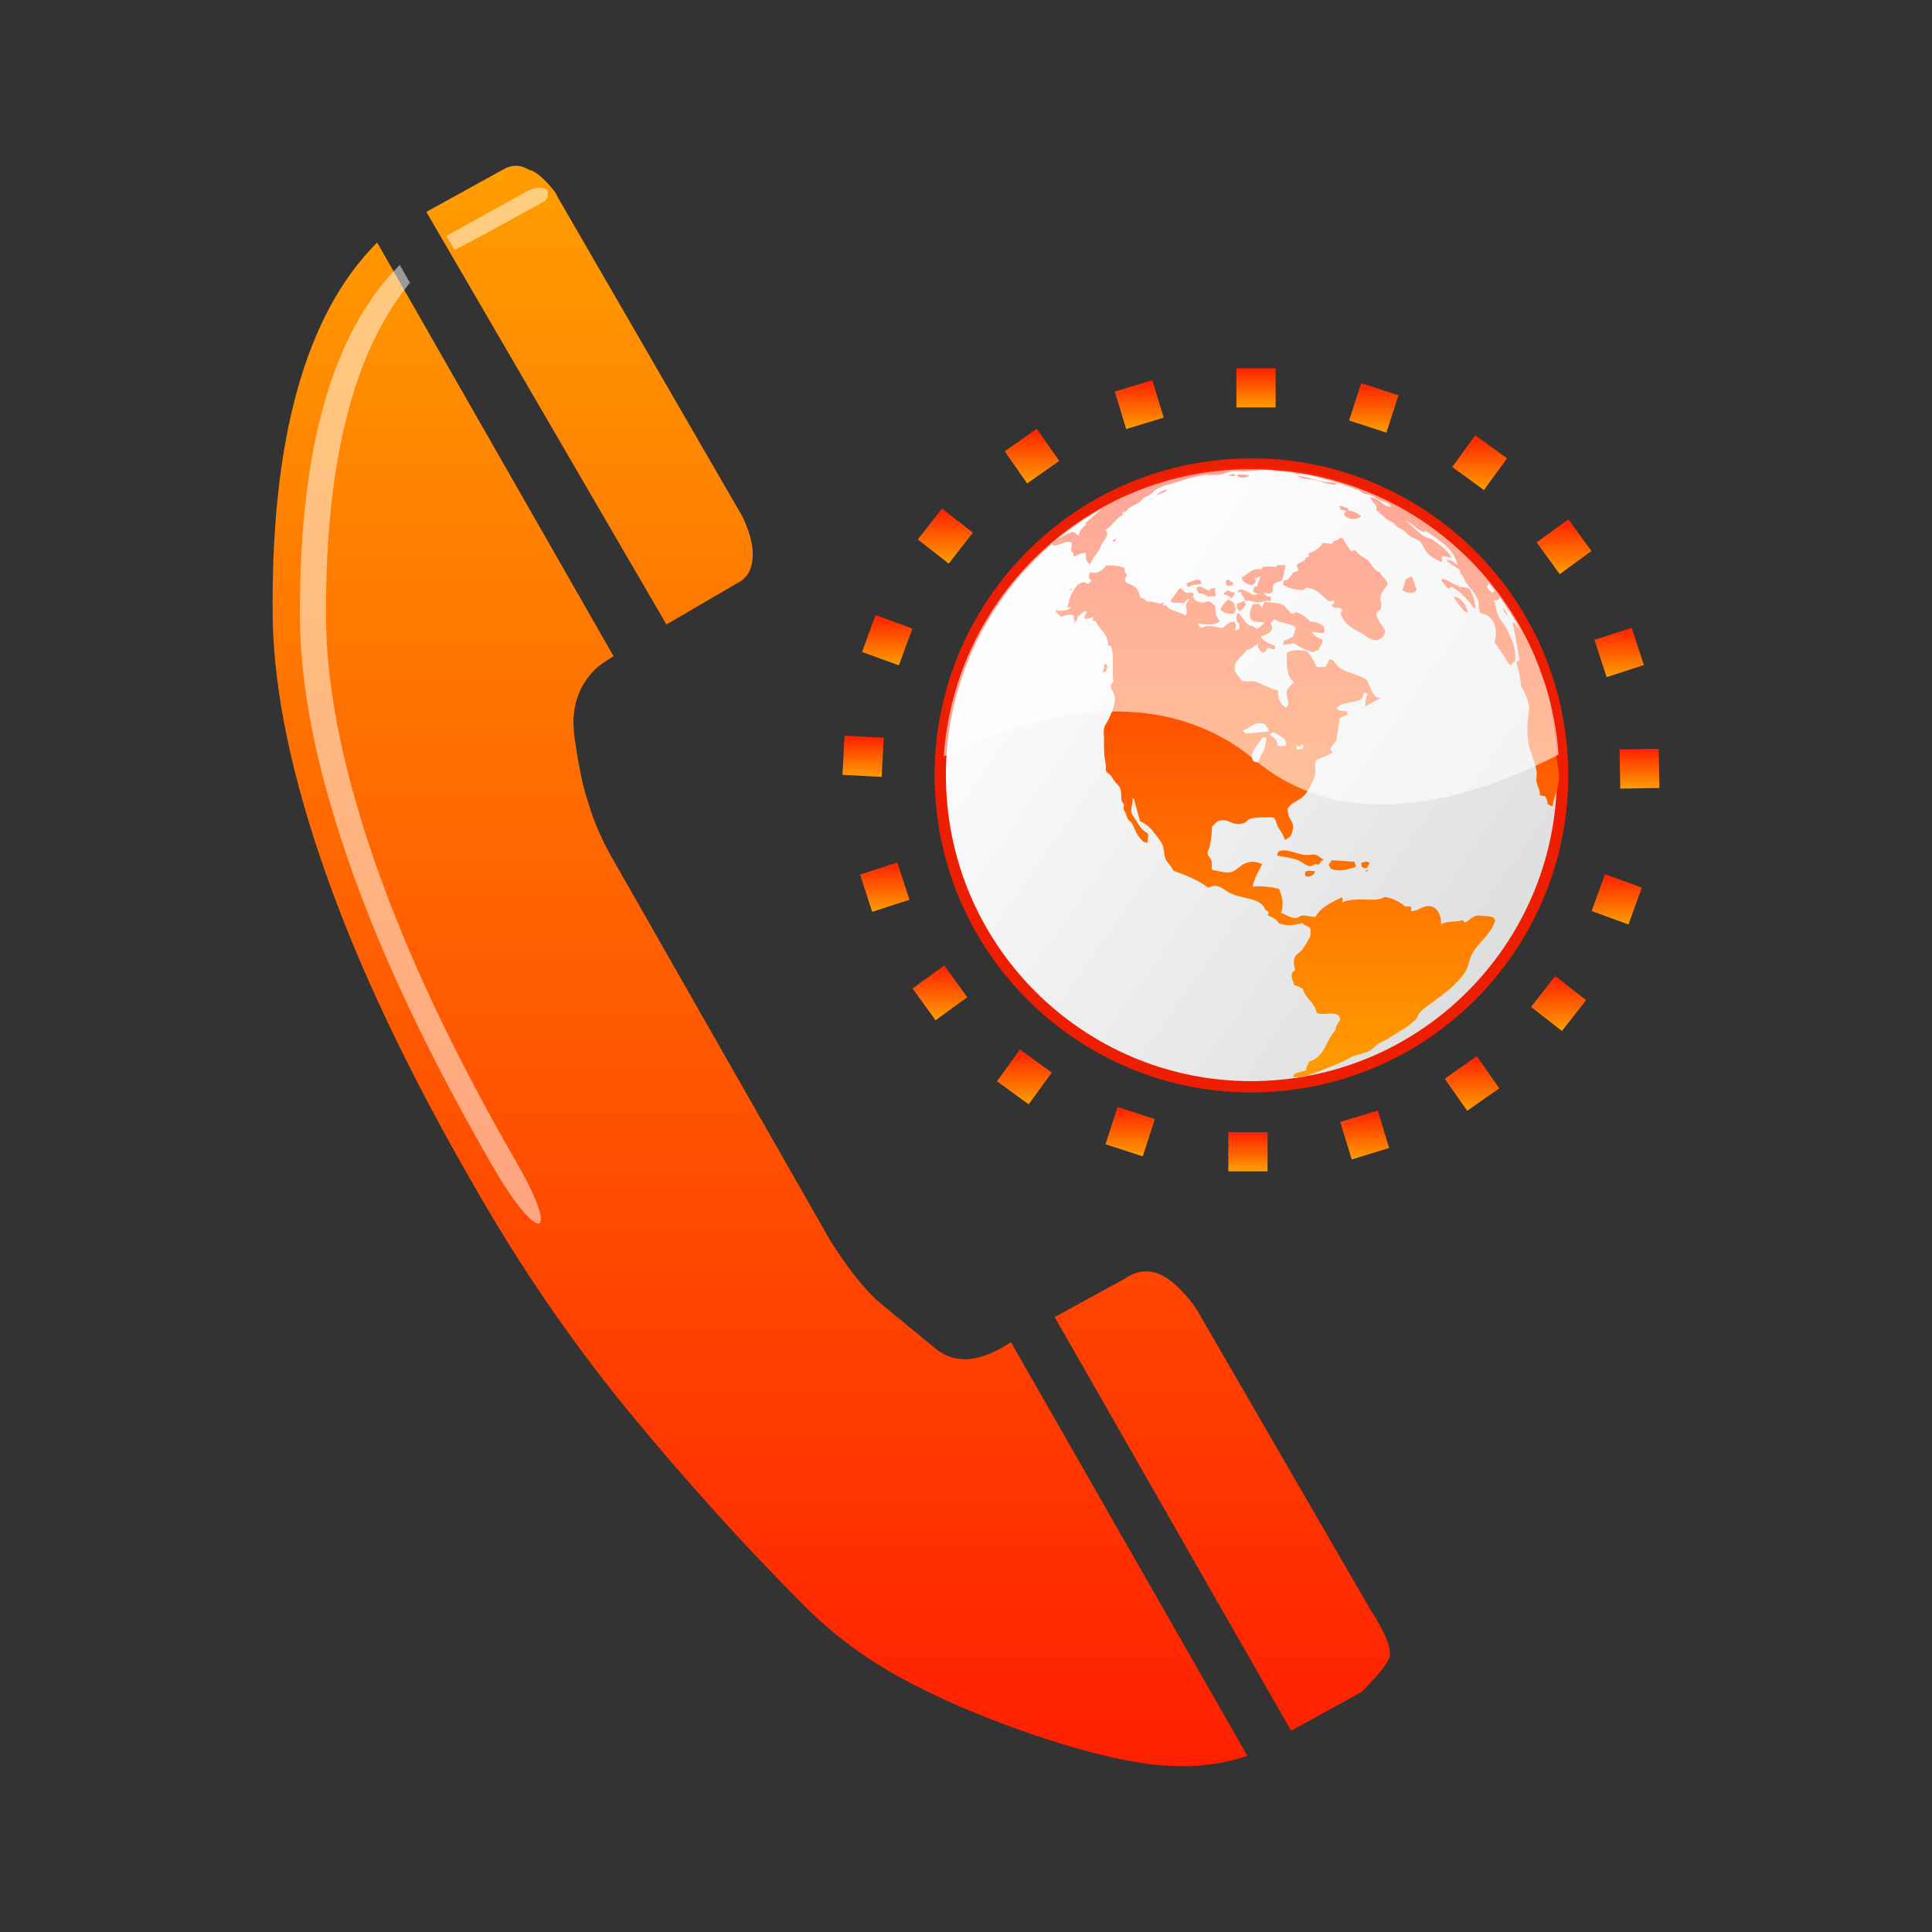 <?xml version="1.0" encoding="utf-8"?>
<!-- Generator: Adobe Illustrator 13.0.0, SVG Export Plug-In . SVG Version: 6.00 Build 14948)  -->
<!DOCTYPE svg PUBLIC "-//W3C//DTD SVG 1.1//EN" "http://www.w3.org/Graphics/SVG/1.1/DTD/svg11.dtd">
<svg version="1.1" id="Layer_1" xmlns="http://www.w3.org/2000/svg" xmlns:xlink="http://www.w3.org/1999/xlink" x="0px" y="0px"
	 width="128px" height="128px" viewBox="0 0 128 128" enable-background="new 0 0 128 128" xml:space="preserve">
<rect x="0" y="0" width="128" height="128" fill="#333333" stroke="none"/>
<g>
	<path fill="#99DBF6" d="M69.829,38.769l0.013-0.002l0.032-0.039l-0.014,0.006C69.853,38.748,69.842,38.759,69.829,38.769
		L69.829,38.769z"/>
	<path fill="#99DBF6" d="M69.842,38.721c0.019-0.018,0.024-0.024,0.029-0.034l-0.014,0.003l-0.016,0.019l-0.003-0.004l0.021-0.023
		l-0.014,0.006c0,0-0.046,0.047-0.06,0.065h0.006l0.026-0.026h0.006c-0.004,0.006-0.027,0.033-0.024,0.037
		C69.814,38.75,69.828,38.734,69.842,38.721L69.842,38.721z"/>
	<path fill="#99DBF6" d="M69.492,38.847c0,0-0.014-0.001-0.104,0.084l-0.011,0.003c-0.011,0.005-0.076,0.085-0.076,0.095
		c0,0,0.038-0.023,0.084-0.072c0.025,0,0.062-0.023,0.074-0.03c0.011-0.007,0.025-0.019,0.036-0.028
		c0.018-0.017,0.072-0.079,0.066-0.088h-0.001C69.558,38.81,69.506,38.839,69.492,38.847L69.492,38.847z"/>
	<path fill="#99DBF6" d="M69.158,39.149c0,0,0.018-0.017,0.031-0.028c0.011-0.017,0.014-0.021,0.014-0.021l0,0
		C69.203,39.099,69.158,39.138,69.158,39.149L69.158,39.149z"/>
	<polygon fill="#99DBF6" points="69.188,39.087 69.14,39.138 69.154,39.13 69.192,39.087 	"/>
	<path fill="#99DBF6" d="M69.095,39.154c0-0.015-0.024,0.012-0.038,0.021l-0.042,0.047c-0.004,0.008-0.008,0.016-0.015,0.02
		c-0.065,0.07-0.062,0.072-0.062,0.075c0,0,0.004,0,0.021-0.017l0.027-0.025l0.032-0.025l0.021-0.021h0.006l0.055-0.062h-0.003
		c-0.009,0.008-0.017,0.016-0.021,0.022c0.032-0.044,0.032-0.048,0.032-0.048c-0.007,0-0.008,0.009-0.008,0.009L69.095,39.154z"/>
	<path fill="#99DBF6" d="M68.921,39.317c-0.008,0.005-0.021,0.01-0.028,0.017l-0.045,0.056c0.024-0.017,0.024-0.017,0.038-0.028
		c0.019-0.016,0.052-0.061,0.052-0.061S68.932,39.306,68.921,39.317L68.921,39.317z"/>
	<path fill="#99DBF6" d="M68.845,39.382l0.006-0.006c0,0,0.015-0.015,0.046-0.057c0.014-0.016,0.025-0.029,0.038-0.043h-0.008
		c-0.01,0.005-0.052,0.054-0.078,0.078c-0.05,0.043-0.05,0.043-0.102,0.102c0.006-0.004,0.014-0.006,0.017-0.015
		c0.011-0.011,0.043-0.04,0.09-0.076L68.845,39.382L68.845,39.382z"/>
	<path fill="#99DBF6" d="M68.643,39.544c0,0,0.003,0,0.026-0.029c0.005-0.008,0.013-0.016,0.021-0.027
		c-0.014,0.01-0.048,0.049-0.048,0.049V39.544z"/>
	<path fill="#99DBF6" d="M68.419,39.738c-0.02,0.02-0.033,0.041-0.052,0.059v0.001c0,0,0.008-0.007,0.021-0.024
		c0.034-0.035,0.035-0.037,0.037-0.041l0,0L68.419,39.738L68.419,39.738z"/>
	<path fill="#A4D9E6" d="M64.556,50.796l-0.01,0.005c-0.003,0.009-0.025,0.073-0.025,0.099c0,0.017,0.005,0.026,0.021,0.021
		c0.001,0.02,0.003,0.029,0.003,0.029c0.008-0.003,0.015-0.01,0.019-0.066l0.001-0.002c0-0.01,0.007-0.016,0.01-0.023
		C64.581,50.832,64.566,50.796,64.556,50.796L64.556,50.796z"/>
	<path fill="#A4D9E6" d="M64.744,51.073c-0.004,0-0.013-0.005-0.004-0.058c-0.011-0.002-0.014-0.005-0.014-0.005
		c-0.011,0.003-0.023,0.005-0.024,0.05c0,0.02,0,0.03,0,0.03c0.003,0.015,0.008,0.027,0.011,0.044c0,0.009-0.004,0.022-0.003,0.035
		c0,0,0.004,0.011,0.009,0.014c0.005,0.01,0.029,0.018,0.039-0.043C64.765,51.083,64.744,51.073,64.744,51.073L64.744,51.073z"/>
	<path fill="#A4D9E6" d="M64.884,51.167l-0.008-0.002c-0.007,0-0.014,0.002-0.014,0.002c-0.011,0-0.014,0-0.021,0
		c-0.007,0-0.018,0.002-0.021,0.018c-0.004,0.014,0.001,0.051,0.005,0.061c0.013,0.021,0.027-0.014,0.029-0.021
		c0.011-0.002,0.024-0.005,0.032-0.008l0.003-0.011C64.895,51.174,64.887,51.169,64.884,51.167L64.884,51.167z"/>
	<path fill="#A4D9E6" d="M64.94,51.425c0,0,0.036,0.003,0.043-0.055c0.005-0.049-0.018-0.062-0.026-0.064
		c-0.005-0.035-0.011-0.045-0.025-0.045c-0.006,0-0.02,0.004-0.034,0.021c-0.003,0.008,0,0.016,0,0.016
		c0.003,0.06,0.015,0.064,0.03,0.051C64.921,51.421,64.932,51.433,64.94,51.425L64.94,51.425z"/>
	<path fill="#A4D9E6" d="M65.106,51.759c-0.003-0.016,0-0.033-0.004-0.049c-0.001-0.014-0.007-0.029-0.014-0.042
		c-0.008-0.024-0.028-0.066-0.066-0.08c0.007-0.021,0.007-0.032,0-0.046c-0.01,0.01-0.03,0.028-0.021,0.154
		c-0.029,0.026-0.038,0.076-0.041,0.106c-0.003,0.024,0.008,0.062,0.018,0.079l0.004,0.004c0.003,0.028-0.003,0.063-0.001,0.09
		c0.004,0.111,0.031,0.12,0.031,0.12l0.003-0.003c0,0,0.002-0.014,0.004-0.016c0.001-0.02,0.004-0.052,0.027-0.092
		c0.018-0.031,0.056-0.043,0.071-0.072l0.018-0.059c0.009-0.034-0.008-0.072-0.025-0.093L65.106,51.759L65.106,51.759z"/>
	<path fill="#A4D9E6" d="M67.19,64.876l0.081,0.114c-0.001-0.006-0.018-0.031-0.034-0.052c-0.026-0.04-0.042-0.06-0.042-0.06
		L67.19,64.876z"/>
	<path fill="#A4D9E6" d="M67.289,64.996v0.005c0.044,0.06,0.06,0.081,0.065,0.084c0,0,0-0.003-0.035-0.053
		C67.309,65.014,67.298,64.998,67.289,64.996L67.289,64.996z"/>
	<path fill="#99DBF6" d="M70.327,65.986h-0.003l0.006,0.033c0,0,0.003,0.008,0.014,0.019c0.014,0.013,0.054,0.05,0.076,0.054
		c0,0,0.029,0.008,0.014-0.019C70.42,66.051,70.345,65.986,70.327,65.986L70.327,65.986z"/>
	<g>
		<path fill="none" d="M104.669,51.671c0.795,11.366-7.768,21.225-19.127,22.02c-11.356,0.794-21.206-7.775-22.002-19.143
			c-0.796-11.365,7.768-21.225,19.127-22.016C94.023,31.734,103.874,40.308,104.669,51.671L104.669,51.671z"/>
		
			<linearGradient id="SVGID_1_" gradientUnits="userSpaceOnUse" x1="-146.927" y1="-651.971" x2="-180.71" y2="-628.316" gradientTransform="matrix(1 0 0 -1 246.727 -588.769)">
			<stop  offset="0" style="stop-color:#DEDEDE"/>
			<stop  offset="1" style="stop-color:#FEFEFE"/>
		</linearGradient>
		<path fill="url(#SVGID_1_)" stroke="#ED1F00" stroke-width="0.75" stroke-miterlimit="3.864" d="M103.474,49.933
			c0.796,11.365-7.77,21.225-19.126,22.019c-11.358,0.797-21.21-7.775-22.004-19.142c-0.794-11.363,7.77-21.223,19.128-22.017
			C92.829,29.997,102.679,38.57,103.474,49.933L103.474,49.933z"/>
		<g>
			
				<linearGradient id="SVGID_2_" gradientUnits="userSpaceOnUse" x1="-189.543" y1="-640.242" x2="-189.543" y2="-637.509" gradientTransform="matrix(1 0 0 -1 246.727 -588.769)">
				<stop  offset="0" style="stop-color:#FF9D00"/>
				<stop  offset="1" style="stop-color:#FF1F00"/>
			</linearGradient>
			<polygon fill="url(#SVGID_2_)" points="58.411,51.472 55.818,51.334 55.953,48.74 58.55,48.876 			"/>
			
				<linearGradient id="SVGID_3_" gradientUnits="userSpaceOnUse" x1="-187.947" y1="-632.85" x2="-187.947" y2="-629.52" gradientTransform="matrix(1 0 0 -1 246.727 -588.769)">
				<stop  offset="0" style="stop-color:#FF9D00"/>
				<stop  offset="1" style="stop-color:#FF1F00"/>
			</linearGradient>
			<polygon fill="url(#SVGID_3_)" points="59.555,44.081 57.115,43.194 58.002,40.75 60.445,41.641 			"/>
			
				<linearGradient id="SVGID_4_" gradientUnits="userSpaceOnUse" x1="-184.097" y1="-626.11" x2="-184.097" y2="-622.462" gradientTransform="matrix(1 0 0 -1 246.727 -588.769)">
				<stop  offset="0" style="stop-color:#FF9D00"/>
				<stop  offset="1" style="stop-color:#FF1F00"/>
			</linearGradient>
			<polygon fill="url(#SVGID_4_)" points="62.855,37.34 60.806,35.74 62.409,33.693 64.455,35.291 			"/>
			
				<linearGradient id="SVGID_5_" gradientUnits="userSpaceOnUse" x1="-178.357" y1="-620.798" x2="-178.357" y2="-617.177" gradientTransform="matrix(1 0 0 -1 246.727 -588.769)">
				<stop  offset="0" style="stop-color:#FF9D00"/>
				<stop  offset="1" style="stop-color:#FF1F00"/>
			</linearGradient>
			<polygon fill="url(#SVGID_5_)" points="68.052,32.029 66.562,29.899 68.69,28.408 70.178,30.539 			"/>
			
				<linearGradient id="SVGID_6_" gradientUnits="userSpaceOnUse" x1="-171.249" y1="-617.196" x2="-171.249" y2="-613.955" gradientTransform="matrix(1 0 0 -1 246.727 -588.769)">
				<stop  offset="0" style="stop-color:#FF9D00"/>
				<stop  offset="1" style="stop-color:#FF1F00"/>
			</linearGradient>
			<polygon fill="url(#SVGID_6_)" points="74.615,28.426 73.856,25.941 76.341,25.185 77.1,27.667 			"/>
			
				<linearGradient id="SVGID_7_" gradientUnits="userSpaceOnUse" x1="-163.513" y1="-615.763" x2="-163.513" y2="-613.165" gradientTransform="matrix(1 0 0 -1 246.727 -588.769)">
				<stop  offset="0" style="stop-color:#FF9D00"/>
				<stop  offset="1" style="stop-color:#FF1F00"/>
			</linearGradient>
			<polygon fill="url(#SVGID_7_)" points="81.916,26.994 81.915,24.396 84.513,24.396 84.513,26.994 			"/>
			
				<linearGradient id="SVGID_8_" gradientUnits="userSpaceOnUse" x1="-155.71" y1="-617.431" x2="-155.71" y2="-614.156" gradientTransform="matrix(1 0 0 -1 246.727 -588.769)">
				<stop  offset="0" style="stop-color:#FF9D00"/>
				<stop  offset="1" style="stop-color:#FF1F00"/>
			</linearGradient>
			<polygon fill="url(#SVGID_8_)" points="89.381,27.86 90.182,25.386 92.652,26.191 91.852,28.662 			"/>
			
				<linearGradient id="SVGID_9_" gradientUnits="userSpaceOnUse" x1="-148.699" y1="-621.237" x2="-148.699" y2="-617.609" gradientTransform="matrix(1 0 0 -1 246.727 -588.769)">
				<stop  offset="0" style="stop-color:#FF9D00"/>
				<stop  offset="1" style="stop-color:#FF1F00"/>
			</linearGradient>
			<polygon fill="url(#SVGID_9_)" points="96.214,30.939 97.74,28.839 99.843,30.366 98.312,32.467 			"/>
			
				<linearGradient id="SVGID_10_" gradientUnits="userSpaceOnUse" x1="-143.106" y1="-626.808" x2="-143.106" y2="-623.177" gradientTransform="matrix(1 0 0 -1 246.727 -588.769)">
				<stop  offset="0" style="stop-color:#FF9D00"/>
				<stop  offset="1" style="stop-color:#FF1F00"/>
			</linearGradient>
			<polygon fill="url(#SVGID_10_)" points="101.807,35.935 103.912,34.408 105.437,36.508 103.337,38.039 			"/>
			
				<linearGradient id="SVGID_11_" gradientUnits="userSpaceOnUse" x1="-139.452" y1="-633.63" x2="-139.452" y2="-630.359" gradientTransform="matrix(1 0 0 -1 246.727 -588.769)">
				<stop  offset="0" style="stop-color:#FF9D00"/>
				<stop  offset="1" style="stop-color:#FF1F00"/>
			</linearGradient>
			<polygon fill="url(#SVGID_11_)" points="105.638,42.39 108.108,41.589 108.912,44.06 106.441,44.861 			"/>
			
				<linearGradient id="SVGID_12_" gradientUnits="userSpaceOnUse" x1="-138.107" y1="-641.017" x2="-138.107" y2="-638.376" gradientTransform="matrix(1 0 0 -1 246.727 -588.769)">
				<stop  offset="0" style="stop-color:#FF9D00"/>
				<stop  offset="1" style="stop-color:#FF1F00"/>
			</linearGradient>
			<polygon fill="url(#SVGID_12_)" points="107.299,49.65 109.896,49.607 109.94,52.204 107.346,52.248 			"/>
			
				<linearGradient id="SVGID_13_" gradientUnits="userSpaceOnUse" x1="-139.612" y1="-650.019" x2="-139.612" y2="-646.688" gradientTransform="matrix(1 0 0 -1 246.727 -588.769)">
				<stop  offset="0" style="stop-color:#FF9D00"/>
				<stop  offset="1" style="stop-color:#FF1F00"/>
			</linearGradient>
			<polygon fill="url(#SVGID_13_)" points="106.338,57.918 108.779,58.804 107.889,61.25 105.45,60.359 			"/>
			
				<linearGradient id="SVGID_14_" gradientUnits="userSpaceOnUse" x1="-143.465" y1="-657.078" x2="-143.465" y2="-653.431" gradientTransform="matrix(1 0 0 -1 246.727 -588.769)">
				<stop  offset="0" style="stop-color:#FF9D00"/>
				<stop  offset="1" style="stop-color:#FF1F00"/>
			</linearGradient>
			<polygon fill="url(#SVGID_14_)" points="103.037,64.662 105.084,66.262 103.482,68.309 101.439,66.709 			"/>
			
				<linearGradient id="SVGID_15_" gradientUnits="userSpaceOnUse" x1="-149.204" y1="-662.361" x2="-149.204" y2="-658.742" gradientTransform="matrix(1 0 0 -1 246.727 -588.769)">
				<stop  offset="0" style="stop-color:#FF9D00"/>
				<stop  offset="1" style="stop-color:#FF1F00"/>
			</linearGradient>
			<polygon fill="url(#SVGID_15_)" points="97.842,69.973 99.331,72.104 97.205,73.592 95.715,71.465 			"/>
			
				<linearGradient id="SVGID_16_" gradientUnits="userSpaceOnUse" x1="-156.313" y1="-665.585" x2="-156.313" y2="-662.343" gradientTransform="matrix(1 0 0 -1 246.727 -588.769)">
				<stop  offset="0" style="stop-color:#FF9D00"/>
				<stop  offset="1" style="stop-color:#FF1F00"/>
			</linearGradient>
			<polygon fill="url(#SVGID_16_)" points="91.278,73.574 92.036,76.057 89.555,76.816 88.792,74.332 			"/>
			
				<linearGradient id="SVGID_17_" gradientUnits="userSpaceOnUse" x1="-164.049" y1="-666.375" x2="-164.049" y2="-663.779" gradientTransform="matrix(1 0 0 -1 246.727 -588.769)">
				<stop  offset="0" style="stop-color:#FF9D00"/>
				<stop  offset="1" style="stop-color:#FF1F00"/>
			</linearGradient>
			<polygon fill="url(#SVGID_17_)" points="83.978,75.01 83.978,77.606 81.379,77.606 81.379,75.01 			"/>
			
				<linearGradient id="SVGID_18_" gradientUnits="userSpaceOnUse" x1="-171.851" y1="-665.382" x2="-171.851" y2="-662.109" gradientTransform="matrix(1 0 0 -1 246.727 -588.769)">
				<stop  offset="0" style="stop-color:#FF9D00"/>
				<stop  offset="1" style="stop-color:#FF1F00"/>
			</linearGradient>
			<polygon fill="url(#SVGID_18_)" points="76.512,74.143 75.711,76.613 73.24,75.811 74.044,73.34 			"/>
			
				<linearGradient id="SVGID_19_" gradientUnits="userSpaceOnUse" x1="-178.86" y1="-661.932" x2="-178.86" y2="-658.302" gradientTransform="matrix(1 0 0 -1 246.727 -588.769)">
				<stop  offset="0" style="stop-color:#FF9D00"/>
				<stop  offset="1" style="stop-color:#FF1F00"/>
			</linearGradient>
			<polygon fill="url(#SVGID_19_)" points="69.682,71.061 68.152,73.163 66.052,71.637 67.578,69.533 			"/>
			
				<linearGradient id="SVGID_20_" gradientUnits="userSpaceOnUse" x1="-184.458" y1="-656.363" x2="-184.458" y2="-652.733" gradientTransform="matrix(1 0 0 -1 246.727 -588.769)">
				<stop  offset="0" style="stop-color:#FF9D00"/>
				<stop  offset="1" style="stop-color:#FF1F00"/>
			</linearGradient>
			<polygon fill="url(#SVGID_20_)" points="64.083,66.068 61.983,67.594 60.457,65.492 62.556,63.963 			"/>
			
				<linearGradient id="SVGID_21_" gradientUnits="userSpaceOnUse" x1="-188.11" y1="-649.181" x2="-188.11" y2="-645.909" gradientTransform="matrix(1 0 0 -1 246.727 -588.769)">
				<stop  offset="0" style="stop-color:#FF9D00"/>
				<stop  offset="1" style="stop-color:#FF1F00"/>
			</linearGradient>
			<polygon fill="url(#SVGID_21_)" points="60.255,59.611 57.784,60.412 56.98,57.941 59.451,57.139 			"/>
		</g>
		<g>
			<g>
				
					<linearGradient id="SVGID_22_" gradientUnits="userSpaceOnUse" x1="-160.244" y1="-660.134" x2="-160.244" y2="-619.719" gradientTransform="matrix(1 0 0 -1 246.727 -588.769)">
					<stop  offset="0" style="stop-color:#FF9D00"/>
					<stop  offset="1" style="stop-color:#FF1F00"/>
				</linearGradient>
				<path id="SVGID_30_" fill="url(#SVGID_22_)" d="M88.583,32.099c-0.172-0.174-0.386-0.133-0.633-0.156
					c-0.627-0.064-1.312-0.331-1.928-0.424c-0.021,0.006-0.052,0.002-0.053,0.026c0.294,0.188,0.617,0.188,1.028,0.239
					C87.537,31.847,88.046,32.179,88.583,32.099z M96.345,39.544c-0.021,0.006-0.033,0.021-0.027,0.053
					c0.128,0.174,0.269,0.377,0.424,0.553c0.138,0.164,0.304,0.453,0.526,0.423C97.121,40.085,96.829,39.602,96.345,39.544z
					 M93.863,39.042c-0.136-0.249-0.209-0.563-0.317-0.846c-0.181,0.038-0.308,0.132-0.445,0.212
					c-0.038,0.255-0.087,0.496-0.212,0.661C93.122,39.292,93.694,39.419,93.863,39.042z M84.519,37.564
					c-0.326-0.041-0.55-0.022-0.82-0.026c-0.052,0.05-0.057,0.153-0.13,0.186c-0.675-0.133-0.855,0.347-1.295,0.528
					c0.038,0.361,0.365,0.428,0.662,0.527c0.087-0.1,0.244-0.125,0.264-0.287c0.011-0.092-0.134-0.166-0.052-0.238
					c0.095,0.18,0.209-0.066,0.342-0.08c0.03,0.215-0.201,0.373-0.185,0.658c-0.209-0.004-0.243,0.162-0.288,0.317
					c0.06,0.122,0.223,0.144,0.367,0.187c-0.121,0.01-0.201,0.062-0.318,0.078c-0.279-0.102-0.952-0.599-1.08-0.185
					c0.005,0.036,0.13-0.026,0.21,0c0.113,0.194,0.215,0.4,0.316,0.606c0.244-0.121,0.427,0.012,0.581,0.052
					c0.484,0.126,0.703-0.188,1.082-0.052c0.028-0.108,0.045-0.244-0.025-0.317c-0.264,0.089-0.301-0.188-0.451-0.212
					c0.108-0.077,0.399,0.108,0.557-0.052c0.068-0.114,0.111-0.289,0.055-0.449c0.101-0.169,0.279-0.263,0.526-0.289
					c0.275-0.265,0.212-0.73,0.348-1.108C84.95,37.544,84.679,37.297,84.519,37.564z M81.958,40.308
					c0.09,0.016,0.081,0.131,0.131,0.185c0.251-0.056,0.317-0.298,0.475-0.445c-0.09-0.05-0.073-0.209-0.185-0.239
					c-0.086,0.146-0.358,0.097-0.448,0.239C81.969,40.144,81.934,40.252,81.958,40.308z M81.958,31.465
					c0.003,0.239,0.671,0.232,0.791,0.027C82.521,31.458,82.194,31.4,81.958,31.465z M85.653,37.908
					c-0.056,0.234-0.258,0.32-0.345,0.527c-0.131-0.045-0.183,0.041-0.288,0.078c0.041,0.083,0.014,0.149-0.028,0.213
					c0.341,0.234,0.788,0.36,1.347,0.368c0.088-0.032,0.101-0.146,0.21-0.155c0.75,0.05,1.033,0.569,1.507,0.896
					c0.136,0.02,0.174-0.057,0.286-0.056c0.051,0.045,0.067,0.112,0.054,0.215c-0.027,0.06-0.177-0.003-0.158,0.103
					c0.054,0.293,0.652,0.037,0.685,0.346c-0.018,0.084-0.099,0.109-0.104,0.211c0.188,0.588,0.64,0.934,1.189,1.191
					c0.477,0.221,0.66,0.578,1.241,0.578c0.26-0.106,0.472-0.267,0.527-0.578c-0.137-0.473-0.565-0.649-0.582-1.244
					c0.081-0.074,0.171-0.144,0.265-0.209c0.015-0.146,0.042-0.277,0.077-0.396c-0.269-0.559,0.207-0.947,0.396-1.295
					c-0.052-0.268-0.236-0.396-0.37-0.554c-0.078-0.091-0.073-0.171-0.159-0.237c-0.041-0.034-0.122-0.034-0.184-0.08
					c-0.269-0.207-0.438-0.566-0.635-0.737c-0.135-0.121-0.371-0.215-0.525-0.345c-0.144-0.119-0.181-0.271-0.348-0.291
					c-0.119-0.029-0.102,0.074-0.212,0.053c-0.185-0.275-0.381-0.531-0.528-0.844c-0.112,0.023-0.124-0.051-0.211-0.052
					c0.025,0.228-0.479,0.129-0.476,0.419c-0.229-0.005-0.395-0.075-0.657-0.051c-0.199,0.33-0.502,0.555-0.924,0.661
					c-0.017,0.104,0.024,0.15,0.026,0.235c-0.066,0.025-0.113,0.062-0.214,0.054c-0.041,0.329-0.455,0.284-0.605,0.501
					c0.024,0.137,0.092,0.225,0.108,0.369C85.896,37.833,85.829,37.925,85.653,37.908z M99.83,41.681
					c-0.168-0.348-0.457-0.617-0.583-0.924c-0.156-0.376-0.113-0.713-0.318-1.004c0.147,0.082,0.223-0.051,0.395-0.025
					c0.085-0.217-0.106-0.416-0.264-0.606c0.014,0.062-0.157,0.038-0.155,0.159c-0.193-0.1-0.334-0.249-0.4-0.476
					c0.104,0.007,0.1-0.097,0.132-0.159c0.204,0.027,0.292,0.262,0.413,0.359c-0.519-0.678-1.075-1.317-1.673-1.922
					c-0.423-0.393-0.825-0.78-1.233-1.157c-1.196-1.032-2.511-1.928-3.919-2.667c-0.245-0.115-0.492-0.228-0.74-0.342
					c-0.585-0.264-1.167-0.531-1.769-0.771c-1.553-0.566-3.188-0.952-4.889-1.134c-3.109-0.224-6.24,0.155-8.466,1.063
					c-1.401,0.57-2.766,1.081-3.908,1.848c0.285-0.145,0.506-0.354,0.846-0.449c-0.504,0.395-0.994,0.803-1.453,1.242
					c0.04,0.014,0.136-0.031,0.132,0.025c-0.208,0.195-0.533,0.412-0.475,0.713c-0.187,0.023-0.229-0.193-0.396-0.21
					c-0.136-0.017-0.396,0.13-0.581,0.233c-0.344,0.195-0.721,0.332-0.844,0.639c0.493,0.13,0.816-0.359,1.344-0.16
					c-0.034,0.174-0.058,0.357-0.052,0.58c0.168,0.057,0.136,0.166,0.157,0.342c0.257-0.103,0.489-0.234,0.82-0.262
					c-0.04,0.382,0.038,0.646,0.263,0.765c0.151-0.335,0.356-0.588,0.557-0.868c0.1-0.147,0.146-0.309,0.236-0.476
					c0.142-0.263,0.538-0.593,0.237-0.925c0.444-0.26,0.649-0.762,1.135-0.979c0-0.069-0.009-0.152,0.027-0.185
					c0.135-0.049,0.287-0.085,0.318-0.237c0.269-0.211,0.617-0.287,0.87-0.528c0.051-0.046,0.075-0.112,0.13-0.157
					c0.135-0.105,0.32-0.158,0.478-0.266c0.146-0.099,0.274-0.254,0.421-0.343c0.467-0.282,1.112-0.378,1.688-0.581
					c0.581-0.203,1.209-0.322,1.795-0.424c-0.021,0.025-0.182,0.041-0.104,0.08c0.235-0.053,0.421-0.006,0.661-0.023
					c0.326-0.029,0.619-0.196,0.95-0.24c0.309-0.04,0.685,0.031,1.031,0c0.486-0.041,1.171-0.154,1.687-0.08
					c0.07,0.012-0.057,0.053,0.052,0.055c0.478,0.006,0.912,0.064,1.322,0.078c0.1,0.004,0.088,0.123,0.185,0.131
					c0.781-0.059,1.303,0.18,1.848,0.318c0.609,0.16,1.098,0.305,1.612,0.502c0.258,0.1,0.568,0.188,0.764,0.289
					c0.09,0.046,0.145,0.15,0.239,0.186c0.14,0.055,0.312,0.03,0.448,0.08c0.214,0.078,0.401,0.246,0.606,0.344
					c0.262,0.119,0.604,0.149,0.765,0.42c-0.615,0.061-0.724-0.613-1.398-0.58c0.07,0.23,0.567,0.5,0.396,0.818
					c0.389,0.295,0.688,0.682,1.188,0.871c0.138,0.281,0.403,0.32,0.661,0.499c0.136,0.101,0.239,0.262,0.368,0.347
					c0.228,0.143,0.504,0.199,0.687,0.37c0.208,0.19,0.28,0.512,0.474,0.738c0.277,0.316,0.604,0.45,0.979,0.632
					c0.018-0.123-0.036-0.315,0.025-0.396c0.246-0.007,0.407,0.07,0.605,0.105c-0.284-0.568-0.822-0.882-1.316-1.241
					c-0.772-0.178-1.18-0.861-1.716-1.186c0.526,0.111,0.69,0.589,1.216,0.711c0.093,0.043,0.014-0.09,0.076-0.081
					c0.891,0.582,1.906,1.177,2.164,2.297c-0.201-0.151-0.44-0.401-0.766-0.343c0.285,0.253,0.642,0.432,0.926,0.686
					c0,0.072-0.014,0.154,0.022,0.187c0.184,0.163,0.238,0.396,0.368,0.606c0.275,0.431,0.73,0.803,0.821,1.294
					c0.048,0.244-0.007,0.494,0.133,0.738c0.922,0.136,1.182,1.073,0.925,1.928c0.401,0.476,0.668,1.091,1.078,1.559
					c0.063-0.198,0.241-0.198,0.293-0.37c0.032-0.109,0.005-0.309,0-0.396C100.324,42.597,100.08,42.22,99.83,41.681z
					 M98.907,60.765c-0.146-0.062-0.941-0.125-1.059-0.105c-0.315,0.057-0.562,0.383-0.791,0.45
					c-0.089-0.026-0.083-0.146-0.212-0.132c-0.452,0.135-0.971,0.021-1.373,0.262c0.044-0.559-0.255-1.246-0.871-1.211
					c-0.383,0.017-0.682,0.337-1.106,0.343c0-0.116,0.007-0.239-0.028-0.317h-0.369c-0.364-0.297-0.779-0.538-1.35-0.635
					c-0.237,0.146-0.54,0.195-0.895,0.187c-0.661-0.019-1.419-0.055-1.953,0.185c0.049-0.096,0.087-0.26,0-0.342
					c-0.672,0.339-1.388,0.635-1.742,1.292c-0.346,0.021-0.61-0.129-0.923-0.081c-0.13,0.023-0.237,0.151-0.37,0.16
					c-0.371,0.023-0.652-0.242-1.002-0.343c0.214-0.507,0.088-1.161-0.133-1.585c-0.511-0.137-1.191-0.213-1.74-0.156
					c0.124-0.582,0.394-1.014,0.632-1.479c-0.383-0.174-0.718-0.229-1.135-0.052c-0.345,0.144-0.627,0.518-0.951,0.579
					c-0.365,0.07-0.827-0.086-1.239-0.158c-0.044-0.225,0.026-0.366-0.027-0.581c-0.046-0.187-0.25-0.324-0.264-0.501
					c-0.014-0.148,0.101-0.291,0.132-0.422c0.097-0.424,0.146-0.871,0.159-1.347c0.157-0.136,0.28-0.347,0.472-0.396
					c0.567-0.144,0.792,0.187,1.164,0.212c0.156,0.011,0.383-0.021,0.527-0.078c0.123-0.049,0.198-0.217,0.369-0.264
					c0.421-0.119,0.835-0.088,1.263-0.106c0.313-0.013,0.392,0.05,0.479,0.378c0.112,0.426,0.439,0.645,0.526,1.069
					c0.029,0.139,0.383-0.173,0.407-0.206c0.13-0.199,0.201-0.581,0.133-0.814c-0.049-0.17-0.174-0.301-0.239-0.465
					c-0.064-0.166-0.043-0.328-0.111-0.491c0.245-0.464,0.804-0.562,1.133-0.921c0.105-0.116,0.238-0.307,0.32-0.449
					c0.108-0.205,0.29-0.579,0.368-0.846c0.098-0.334-0.059-0.663,0.104-1.057c0.374-0.15,0.766-0.288,1.08-0.498
					c-0.062-0.074-0.137-0.127-0.157-0.239c0.116-0.177,0.271-0.414,0.397-0.503c0.075-0.51,0.146-1.031,0.235-1.529
					c0.188-0.064,0.317-0.197,0.556-0.212c-0.009-0.097-0.105-0.106-0.078-0.239c-0.199-0.001-0.616,0.006-0.685-0.211
					c0.354-0.48,1.249-0.266,1.688-0.658c0.037-0.138,0.076-0.277,0.159-0.369c0.084,0.062,0.146,0.005,0.185,0.076
					c-0.059,0.258-0.19,0.578-0.106,0.819c0.285-0.198,0.66-0.308,0.924-0.526c0.004,0.027,0.028,0.04,0.051,0.051
					c0.017-0.102-0.165-0.086-0.289-0.105c-0.272-0.307-0.425-0.738-0.606-1.135c-0.532-0.387-1.322-0.463-1.849-0.846
					c-0.243-0.177-0.318-0.492-0.605-0.555c-0.145,0.148-0.166,0.419-0.348,0.527c-0.192,0.003-0.391,0.007-0.553-0.024
					c-0.156-0.409-0.37-0.759-0.661-1.03c-0.436-0.074-1.023-0.102-1.292,0.133c-0.017,0.795-0.017,1.579,0.448,1.899
					c-0.124,0.262-0.454,0.387-0.476,0.739c-0.015,0.273,0.331,0.809-0.077,0.975c-0.274-0.262-0.543-0.529-0.474-1.132
					c-0.285-0.069-0.538-0.182-0.82-0.292c-0.252-0.099-0.54-0.285-0.79-0.316c-0.29-0.037-0.605,0.093-0.871-0.105
					c-0.133-0.282-0.385-0.426-0.399-0.763c-0.021-0.565,0.587-0.82,0.796-1.218c0.345-0.042,0.582-0.33,0.763-0.447
					c-0.073,0.338,0.105,0.529,0.342,0.632c0.144-0.075,0.211-0.231,0.319-0.343c0.123,0.07,0.265,0.12,0.448,0.133v-0.236
					c-0.371-0.149-0.74-0.298-0.952-0.607c0.378-0.16,1.013-0.326,0.661-0.898c0.097,0.004,0.136-0.219,0.262-0.266
					c0.36,0.295,1.072,0.232,1.401,0.558c-0.039,0.218-0.122,0.388-0.159,0.606c-0.231,0.068-0.395,0.203-0.634,0.264
					c0.017,0.123-0.042,0.17-0.053,0.265c0.257-0.028,0.498-0.062,0.739-0.104c0.367,0.256,0.779,0.466,1.266,0.605
					c0.104-0.073,0.228-0.127,0.372-0.158c0.029-0.276,0.316-0.379,0.238-0.686c-0.269-0.129-0.575-0.219-0.688-0.502
					c0.343-0.02,0.541,0.146,0.843,0.026c0.005-0.153-0.046-0.249-0.049-0.396c-0.242-0.157-0.473-0.321-0.872-0.317
					c-0.301-0.244-0.562-0.528-1.004-0.632c-0.052,0.068-0.117,0.127-0.264,0.104c-0.252-0.189-0.377-0.518-0.687-0.634
					c-0.293-0.108-0.674-0.075-1.081-0.157c-0.119,0.095-0.136,0.286-0.212,0.421c-0.051-0.114-0.106-0.229-0.211-0.289
					c-0.134-0.003-0.218,0.044-0.367,0.025c-0.192,0.264-0.324,0.828-0.056,1.108c0.273,0.092,0.521,0.064,0.819,0.104
					c-0.139,0.17-0.303,0.318-0.503,0.426c-0.168-0.078-0.293-0.253-0.501-0.213c-0.311-0.222-0.478-0.579-0.737-0.846
					c-0.176,0.164-0.176,0.629,0.079,0.712c-0.054,0.107,0.044,0.272-0.029,0.396c-0.118-0.092-0.174,0.117-0.261,0.054
					c0.053-0.2,0.084-0.464-0.052-0.581c-0.386,0.013-0.549,0.244-0.769,0.422c-0.549-0.062-0.92-0.268-1.374,0
					c-0.096-0.085-0.266-0.102-0.261-0.29c0.481,0.048,1.157,0.165,1.478-0.185c-0.155,0.025-0.163-0.283-0.291-0.369
					c0.022-0.252-0.051-0.407-0.051-0.635c-0.163-0.075-0.236-0.28-0.475-0.291c-0.082-0.003-0.175,0.074-0.265,0.08
					c-0.412,0.027-0.592-0.136-0.738-0.367c0.024-0.074,0.055-0.143,0.053-0.241c-0.188-0.087-0.278-0.052-0.503-0.024
					c-0.139-0.098-0.221-0.255-0.396-0.314c-0.239,0.248-0.424,0.558-0.633,0.842c0.154,0.24,0.593,0.035,0.845,0.184
					c0.122-0.115,0.2-0.271,0.373-0.342c0.046,0.158-0.148,0.199-0.187,0.396c-0.044,0.222,0.145,0.557-0.053,0.738
					c-0.373-0.287-1.028-0.29-1.293-0.687c-0.047-0.009-0.131,0.073-0.159,0c-0.035-0.083,0.066-0.157,0-0.185
					c-0.341,0.205-0.582-0.129-1.029-0.053c-0.149-0.121-0.316-0.229-0.528-0.291c-0.036-0.33-0.133-0.557-0.369-0.709
					c-0.396-0.259-0.844-0.229-0.475-0.768c-0.142-0.114-0.19-0.281-0.185-0.475c-0.369-0.138-0.804-0.188-1.241-0.131
					c-0.188,0.318-0.621,0.578-1.055,0.42c-0.021,0.096-0.036,0.231-0.054,0.396c0.066,0.058,0.129,0.119,0.186,0.188
					c-0.129,0.013-0.129,0.151-0.239,0.184c-0.111-0.014-0.151-0.095-0.262-0.107c-0.443,0.078-0.502,0.235-0.739,0.609
					c-0.218,0.34-0.264,0.709-0.372,1.055c0.064,0.016,0.192-0.031,0.214,0.027c-0.144,0.211-0.76,0.277-1.004,0.133
					c0.049,0.24,0.228,0.348,0.396,0.472c0.273-0.122,0.632-0.222,0.868-0.049c-0.191,0.153,0.14,0.253-0.054,0.419
					c0.187-0.027,0.23-0.189,0.266-0.37c0.22-0.084,0.345-0.466,0.605-0.341c-0.032,0.154-0.182,0.319-0.182,0.42
					c0.243,0.119,0.423-0.02,0.633-0.079c-0.027,0.087-0.074,0.159-0.079,0.265c0.09-0.012,0.149,0.012,0.212,0.025
					c0.238,0.57,0.83,0.791,0.817,1.613c0.084-0.006,0.16-0.002,0.185,0.051c0.287,0.646,0.026,1.669,0.187,2.351
					c-0.391,0.269-0.057,0.561,0.024,0.817c0.183,0.566-0.113,1.102-0.29,1.532c-0.094,0.231-0.261,0.429-0.342,0.664
					c-0.078,0.212-0.034,0.415-0.028,0.645c0.013,0.524-0.021,1.054,0.074,1.569c0.021,0.107,0.039,0.221,0.053,0.331
					c0.013,0.08-0.018,0.227-0.012,0.278c0.021,0.171,0.213,0.236,0.314,0.35c0.098,0.113,0.166,0.264,0.258,0.388
					c0.108,0.142,0.285,0.267,0.369,0.446c0.125,0.271,0.055,0.549,0.106,0.824c0.027,0.152,0.114,0.148,0.151,0.262
					c0.036,0.098-0.026,0.174-0.02,0.273c0.007,0.111,0.077,0.209,0.129,0.305c0.067,0.131,0.091,0.281,0.162,0.406
					c0.068,0.111,0.183,0.16,0.247,0.258c0.167,0.244,0.226,0.561,0.41,0.816c0.177,0.241,0.352,0.509,0.633,0.5
					c0.008-0.109,0.133-0.589-0.023-0.658c-0.297-0.131-0.558-0.533-0.718-0.799c-0.086-0.141-0.274-0.399-0.311-0.538
					c-0.08-0.307,0.157-0.694,0.056-0.958c0.156,0.025,0.146,0.189,0.179,0.314c0.104,0.424,0.227,0.836,0.343,1.214
					c0.479,0.212,0.721,0.485,1.006,0.872c0.155,0.213,0.349,0.43,0.443,0.632c0.149,0.302,0.104,0.633,0.213,0.953
					c0.11,0.316,0.438,0.522,0.529,0.818c0.844,0.306,1.673,0.632,2.324,1.134c0.577-0.35,0.974,0.09,1.371,0.317
					c0.794,0.45,2.147,0.299,2.401,1.159c0.101,0.025,0.174,0.076,0.212,0.16c0.032,0.109-0.055,0.104-0.052,0.186
					c0.306,0.12,0.589,0.258,0.738,0.529c0.442,0.195,1.12,0.134,1.556-0.029c0.114,0.188,0.405,0.198,0.528,0.371
					c0.01,0.23,0.048,0.384-0.023,0.557c-0.071,0.174-0.415,0.744-0.529,0.871c-0.154,0.176-0.383,0.27-0.472,0.473
					c-0.136,0.312-0.047,0.603,0.026,0.873c-0.404,0.165-0.198,0.659-0.053,0.977c0.208,0.053,0.371,0.155,0.553,0.236
					c0.168,0.679,0.793,0.897,0.923,1.611c0.497,0.203,1.05-0.133,1.479,0.184c0.018,0.102,0.065,0.167,0.079,0.268
					c-0.155,0.206-0.288,0.429-0.345,0.736c-0.609,0.64-0.712,1.783-1.716,2.035c-0.06,0.185-0.15,0.341-0.236,0.5
					c0.039,0.002,0.098-0.01,0.105,0.027c-0.241,0.205-0.896,0.135-0.923,0.475c0.299,0.109,0.713-0.087,1.081-0.08
					c0.064-0.038-0.049-0.084,0.054-0.078c0.988-0.344,1.92-0.688,2.8-1.189c0.363-0.127,0.67-0.177,1.003-0.316
					c0.318-0.135,0.491-0.393,0.767-0.555c0.18-0.107,0.366-0.165,0.551-0.291c0.668-0.451,1.472-0.801,1.952-1.396
					c0.093-0.321,0.31-0.495,0.529-0.663c0.911-0.695,2.021-1.39,2.641-2.35c0.222-0.338,0.249-0.762,0.474-1.213
					c0.389-0.77,1.276-1.276,1.531-2.246C99.015,60.925,98.974,60.798,98.907,60.765z M85.919,49.39
					c0.101,0.002,0.117,0.088,0.236,0.078c0.037-0.021,0.037-0.084,0.052-0.133h0.104c0.067,0.078,0.021,0.107,0.026,0.237
					c-0.104,0.06-0.244,0.097-0.396,0.104C85.887,49.618,85.873,49.479,85.919,49.39z M85.113,49.001
					c0.074,0.092,0.111,0.215,0.084,0.391c-0.193,0.055-0.404,0.069-0.592-0.007c0.123-0.275-0.253-0.579-0.479-0.683
					c0.198-0.285,0.312-0.182,0.541-0.031C84.847,48.794,85.013,48.876,85.113,49.001z M83.492,50.161
					c-0.058,0.106-0.104,0.218-0.115,0.335c-0.452,0.068-0.498-0.324-0.379-0.664c0.049-0.141,0.676-0.998,0.676-0.998
					c0.076,0.057,0.155,0.031,0.212,0.055c-0.003,0.305-0.057,0.59-0.175,0.871C83.653,49.888,83.565,50.021,83.492,50.161z
					 M83.805,47.99c0.105,0.143,0.209,0.287,0.265,0.477c-0.591,0.008-1.006,0.146-1.585,0.105
					c-0.025-0.081-0.127-0.084-0.133-0.186C82.846,48.232,83.18,47.705,83.805,47.99z M100.312,40.871
					c-0.071-0.113-0.142-0.223-0.223-0.324C100.164,40.649,100.237,40.757,100.312,40.871z M103.128,50.208
					c-0.102-0.941-0.191-1.843-0.316-2.746c-0.049-0.34-0.073-0.697-0.126-1.032c-0.08-0.312-0.17-0.624-0.268-0.935
					c-0.119-0.308-0.258-0.621-0.375-0.936c-0.119-0.324-0.221-0.666-0.328-0.991c-0.327-0.775-0.7-1.523-1.113-2.247
					c-0.098-0.158-0.195-0.309-0.29-0.451c0.165,0.276,0.304,0.58,0.412,0.917c-0.164-0.146-0.338-0.558-0.501-0.528
					c0.153,0.816,0.316,1.618,0.446,2.456c-0.04,0.093-0.206,0.056-0.209,0.185c0.16,0.465,0.27,0.979,0.318,1.557
					c0.22,0.422,0.508,0.906,0.526,1.426c0.017,0.354-0.093,0.7-0.104,1.027c-0.019,0.416-0.005,0.865,0.054,1.27
					c0.092,0.652,0.467,1.266,0.552,1.951c0.03,0.256-0.046,0.463,0,0.686c0.052,0.273,0.253,0.557,0.212,0.873
					c0.106,0.043,0.269,0.03,0.369,0.078c0.073,0.157,0.14,0.317,0.159,0.526c0.108,0.041,0.21,0.09,0.319,0.134
					c0.084-0.642,0.408-1.233,0.419-1.875C103.295,51.128,103.177,50.66,103.128,50.208z M99.906,40.757
					c-0.146-0.117-0.132-0.398-0.345-0.449C99.644,40.476,99.743,40.763,99.906,40.757z M97.77,40.284
					c-0.054-0.405-0.2-0.942-0.423-1.267c-0.176-0.062-0.34-0.137-0.605-0.107c-0.378-0.193-0.741-0.406-1.137-0.582
					c-0.018,0.062-0.088,0.073-0.107,0.135c0.16,0.184,0.285,0.402,0.476,0.555c0.049-0.068,0.104-0.127,0.213-0.135
					c0.64,0.348,1.085,0.889,1.503,1.453C97.702,40.304,97.724,40.283,97.77,40.284z M87.342,57.306
					c0.128-0.108,0.152-0.323,0.369-0.342c-0.175-0.072-0.351-0.299-0.579-0.342c-0.179-0.035-0.39,0.036-0.583,0.021
					c-0.626-0.025-1.289-0.465-1.849-0.234c-0.037,0.088-0.069,0.178-0.105,0.263c0.478,0.119,0.955,0.14,1.4,0.317
					c0.258,0.104,0.543,0.396,0.793,0.396C86.99,57.39,87.137,57.144,87.342,57.306z M71.003,38.965
					c-0.037,0.069-0.138,0.069-0.133,0.184C70.93,39.119,71.055,39.019,71.003,38.965z M90.191,57.175
					c-0.034,0.301,0.156,0.36,0.373,0.346c0.021-0.152,0.128-0.223,0.184-0.346C90.564,57.027,90.396,57.104,90.191,57.175z
					 M73.087,44.56c0.11-0.014,0.156-0.093,0.239-0.133c-0.046-0.184,0.034-0.201,0.104-0.315c-0.177,0.093-0.076-0.128-0.212-0.135
					c-0.006,0.04-0.056,0.032-0.079,0.055C73.225,44.251,73.044,44.304,73.087,44.56z M73.959,35.716
					c-0.103,0.02-0.215,0.029-0.263,0.104c0.037,0.017,0.064,0.043,0.079,0.08C73.879,35.88,73.916,35.797,73.959,35.716z
					 M90.51,57.757c0.022-0.04,0.064-0.057,0.132-0.053c-0.003-0.029,0.004-0.072-0.025-0.08
					C90.606,57.678,90.404,57.675,90.51,57.757z M86.471,57.757v0.264c0.223,0.152,0.603-0.036,0.661-0.291
					C86.892,57.692,86.671,57.656,86.471,57.757z M88.028,57.306c0.04,0.087,0.098,0.152,0.132,0.24
					c0.594,0.251,1.092,0.045,1.663-0.104c0.019-0.164-0.083-0.198-0.076-0.345c-0.505-0.041-0.946-0.073-1.534-0.105
					C88.184,57.128,88.068,57.18,88.028,57.306z M76.362,33.025c-0.095-0.016-0.138,0.021-0.16,0.079
					C76.273,33.113,76.425,32.979,76.362,33.025z M89.295,33.656c-0.207-0.026-0.346-0.129-0.555-0.156
					c0.005,0.105,0.08,0.147,0.078,0.263c0.125,0.035,0.258,0.059,0.394,0.079c-0.043,0.088-0.136,0.125-0.183,0.213
					c0.183,0.373,0.811,0.418,1.16,0.158c-0.223-0.199-0.494-0.348-0.868-0.398C89.272,33.776,89.359,33.713,89.295,33.656z
					 M81.826,31.439c-0.105-0.074-0.271,0.014-0.37,0.026c-0.087-0.019-0.201,0.032-0.055,0.027
					C81.519,31.523,81.798,31.621,81.826,31.439z M81.297,38.832c0.167,0,0.291-0.044,0.396-0.105v-0.16
					c-0.263,0.026-0.194-0.277-0.445-0.131C81.171,38.614,81.229,38.679,81.297,38.832z M81.798,40.653
					c-0.035-0.151,0.062-0.17,0.081-0.263c-0.046-0.148-0.098-0.29-0.134-0.45c-0.133-0.06-0.208-0.183-0.371-0.212
					c-0.218,0.168-0.396,0.377-0.526,0.635C81.011,40.615,81.345,40.695,81.798,40.653z M80.085,39.121
					c-0.282-0.068-0.616-0.453-0.82-0.131c0.038,0.136,0.113,0.239,0.185,0.344c0.231-0.082,0.405,0.139,0.608,0.184
					c0.154,0.033,0.317-0.075,0.476,0.027c0.013-0.254-0.079-0.355,0-0.555C80.315,38.894,80.215,39.052,80.085,39.121z
					 M76.598,32.837c0.243-0.143,0.593-0.179,0.767-0.395C77.02,32.47,76.724,32.683,76.598,32.837z M78.605,38.777
					c0.084,0.014,0.095,0.101,0.185,0.105c0.151-0.191,0.583-0.104,0.819-0.209c-0.105-0.526-0.582-0.129-0.95-0.055
					C78.687,38.72,78.593,38.697,78.605,38.777z M81.06,39.384c0.269,0.016,0.415,0.15,0.581,0.267
					c-0.006-0.182,0.217-0.22,0.133-0.397c-0.184-0.012-0.302-0.088-0.424-0.156C81.272,39.21,81.101,39.234,81.06,39.384z"/>
			</g>
		</g>
		<g opacity="0.6">
			<path fill="#FFFFFF" d="M83.161,50.37c6.294,5.256,14.795,2.37,20.099-0.379c-0.775-10.576-9.595-18.908-20.37-18.908
				c-10.805,0-19.643,8.413-20.366,19.042C67.438,47.72,76.393,44.707,83.161,50.37z"/>
		</g>
	</g>
	<g>
		<linearGradient id="SVGID_23_" gradientUnits="userSpaceOnUse" x1="55.072" y1="10.985" x2="55.072" y2="117.016">
			<stop  offset="0" style="stop-color:#FF9D00"/>
			<stop  offset="1" style="stop-color:#FF1F00"/>
		</linearGradient>
		<path fill-rule="evenodd" clip-rule="evenodd" fill="url(#SVGID_23_)" d="M69.875,87.258l15.664,27.408l4.676-2.578
			c0.887-0.885,1.477-1.594,1.773-2.121c0.299-0.529-0.102-1.637-1.195-3.322L79.359,86.889c-0.252-0.451-0.67-0.969-1.254-1.553
			c-1.227-1.229-2.424-1.434-3.59-0.615L69.875,87.258L69.875,87.258z M28.246,14.039l15.906,27.334l4.619-2.695
			c0.639-0.289,1.002-0.828,1.086-1.613c0.086-0.785-0.139-1.736-0.674-2.85L36.93,13.025c-0.094-0.254-0.373-0.613-0.838-1.078
			c-0.406-0.408-0.756-0.641-1.047-0.699c-0.58-0.35-1.162-0.35-1.742,0L28.246,14.039L28.246,14.039z M24.984,16.068
			c-4.783,4.785-7.088,13.162-6.914,25.131c0.117,4.787,1.283,10.332,3.502,16.637c2.217,6.304,5.482,13.194,9.801,20.667
			c3.09,5.428,6.531,10.447,10.324,15.059c3.791,4.613,7.672,8.902,11.639,12.873c1.867,1.867,4.01,3.459,6.43,4.773
			c2.422,1.312,5.236,2.525,8.443,3.635c3.209,1.109,5.936,1.795,8.182,2.059s4.33,0.074,6.254-0.566L66.98,88.926
			c-2.039,1.34-3.699,1.484-4.982,0.434s-2.246-1.84-2.887-2.365c-0.643-0.525-1.051-0.877-1.225-1.051
			c-0.934-0.934-1.896-2.189-2.889-3.766L40.822,57.31c-0.875-1.459-1.516-2.918-1.924-4.38c-0.293-0.875-0.568-2.231-0.832-4.069
			c-0.262-1.84,0.189-3.344,1.357-4.51c0.232-0.234,0.641-0.525,1.225-0.877L24.984,16.068L24.984,16.068z"/>
		<g opacity="0.5">
			<path fill="#FFFFFF" d="M34.311,77.17c-4.124-7.135-7.242-13.714-9.358-19.734c-2.119-6.021-3.232-11.315-3.344-15.886
				c-0.152-10.508,1.701-18.109,5.55-22.818l-0.675-1.18c-4.566,4.569-6.768,12.568-6.602,23.998
				c0.111,4.57,1.225,9.865,3.344,15.886c2.117,6.02,5.235,12.599,9.359,19.734C35.534,82.354,37.261,82.354,34.311,77.17z"/>
			<path fill="#FFFFFF" d="M31.915,15.625l4.195-2.315c0.23-0.23,0.229-0.727,0.112-0.75c-0.554-0.333-1.267,0.067-1.821,0.4
				l-4.828,2.665l0.541,0.931L31.915,15.625z"/>
		</g>
	</g>
</g>
</svg>

